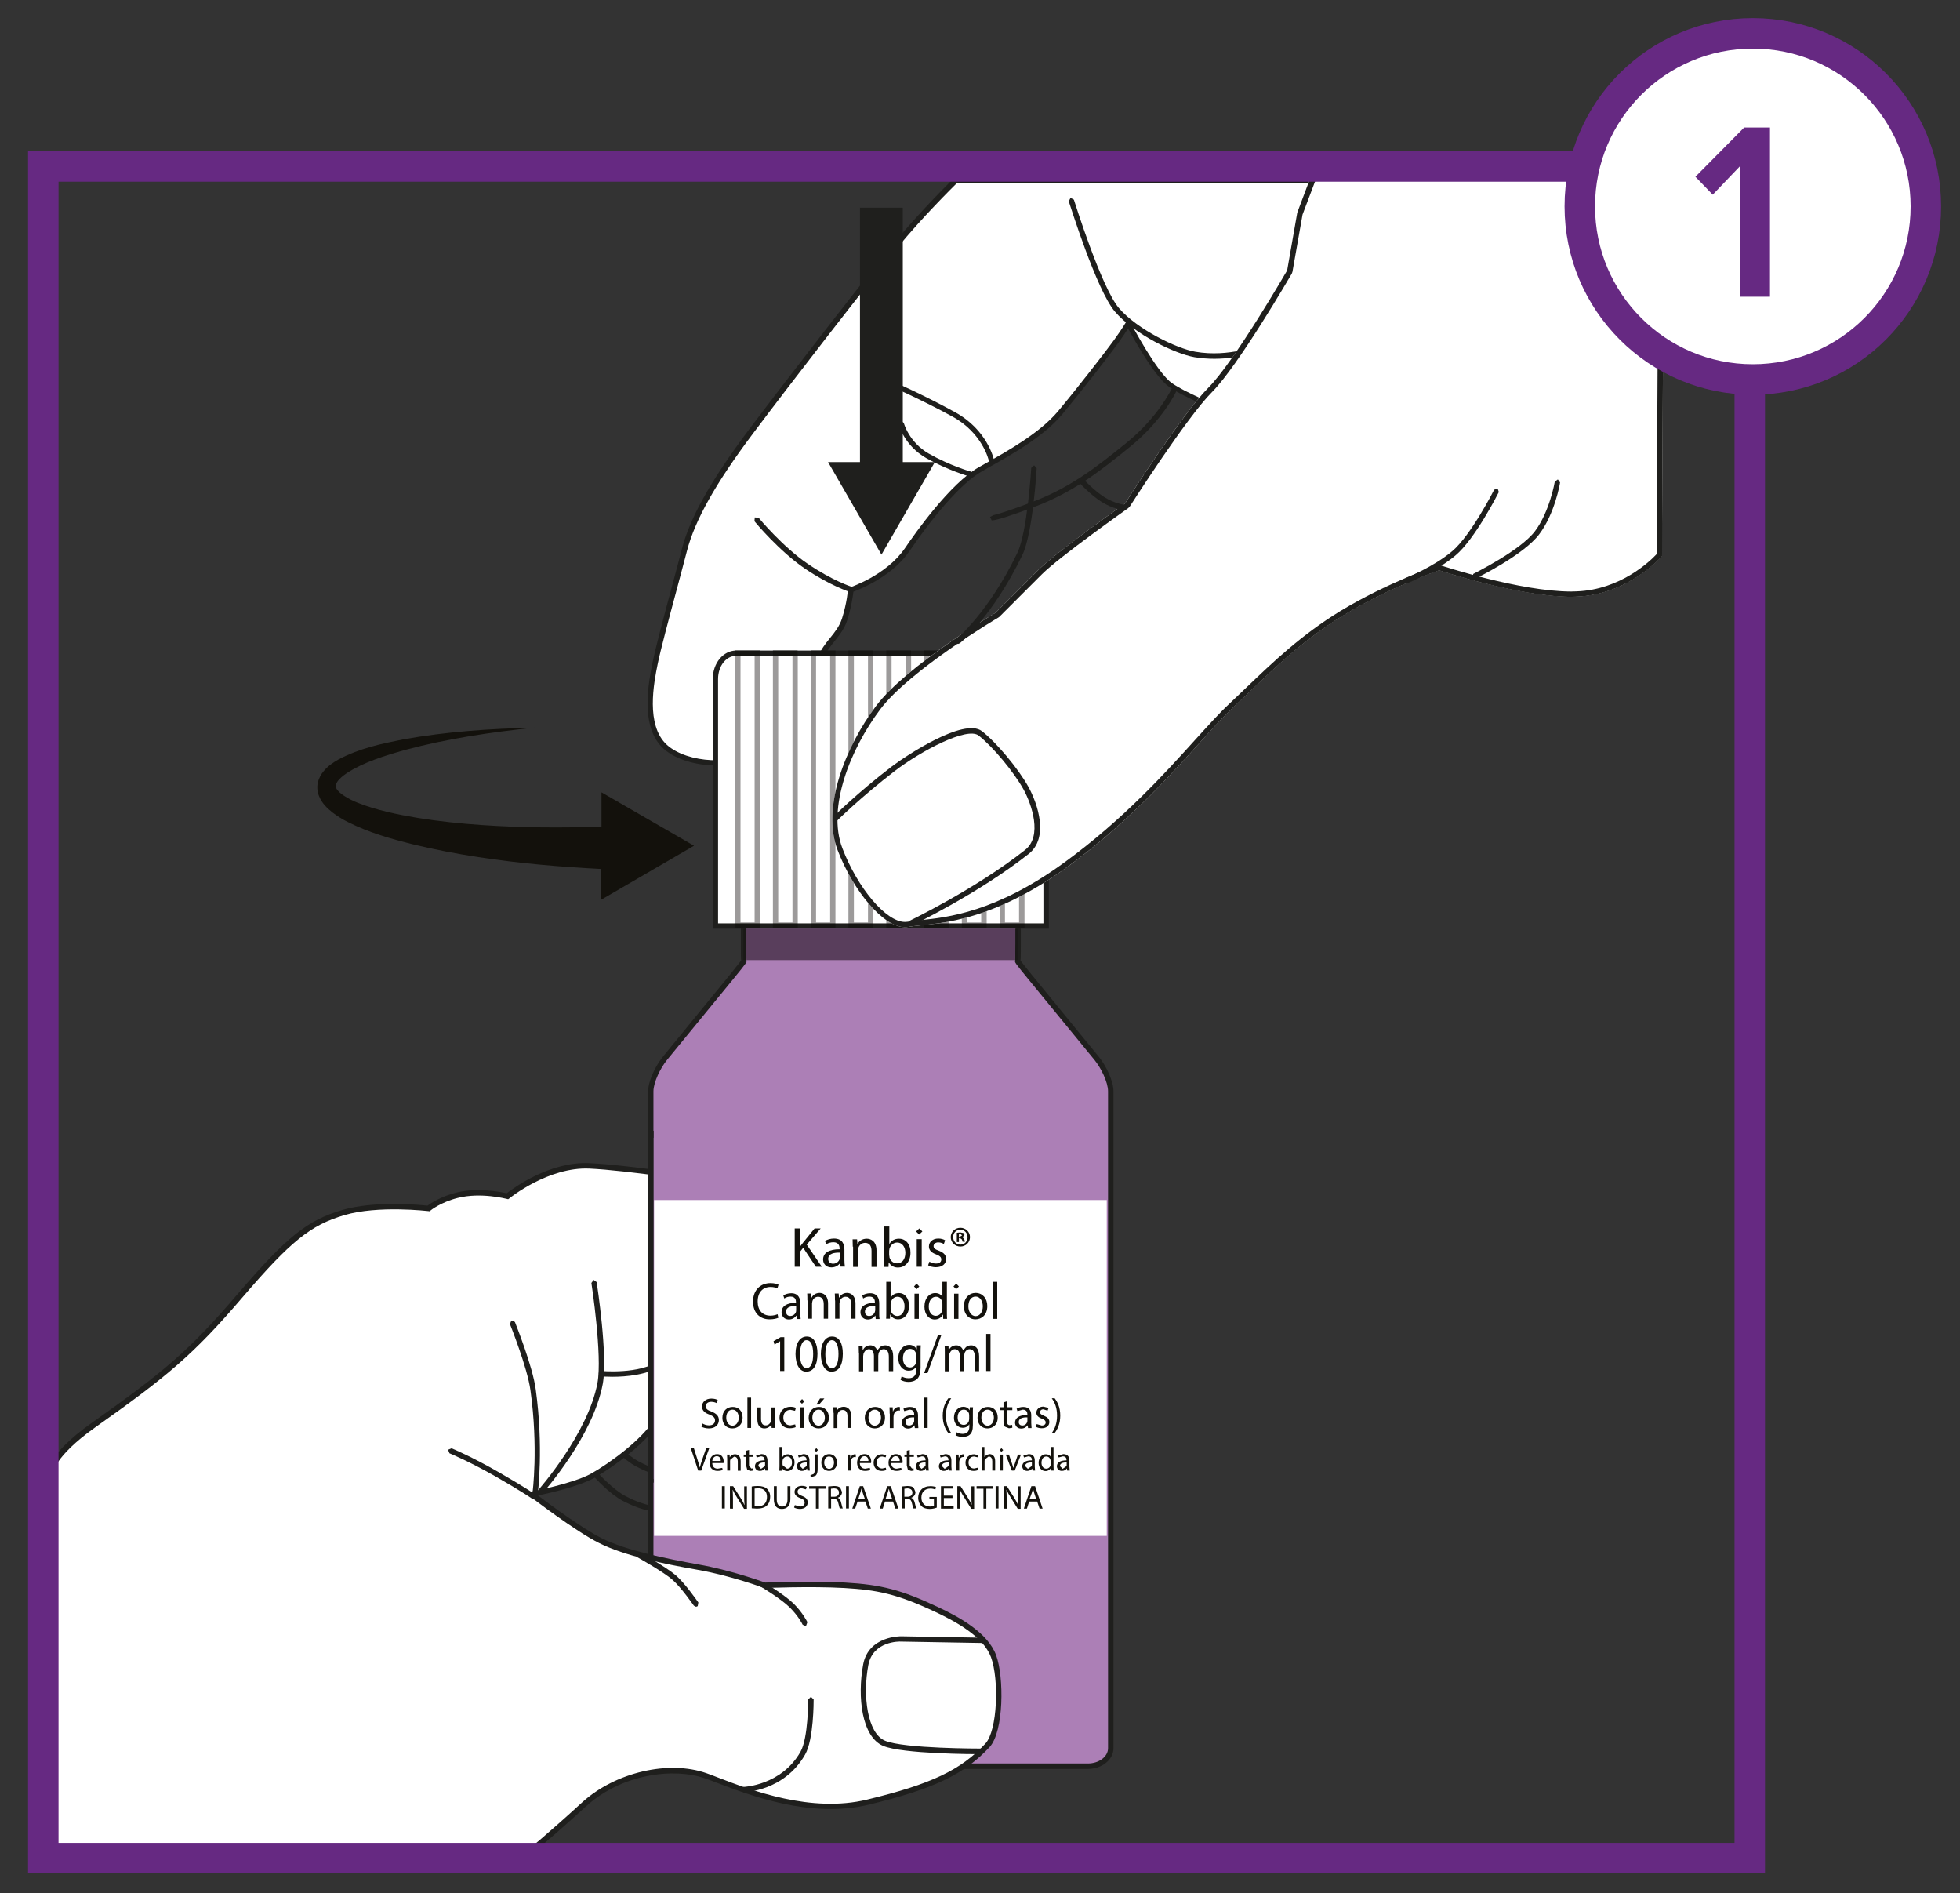 <?xml version="1.0" encoding="utf-8"?>
<!-- Generator: Adobe Illustrator 26.0.0, SVG Export Plug-In . SVG Version: 6.00 Build 0)  -->
<svg version="1.1" id="Capa_1" xmlns="http://www.w3.org/2000/svg" xmlns:xlink="http://www.w3.org/1999/xlink" x="0px" y="0px"
	 viewBox="0 0 122.23 118.03" style="enable-background:new 0 0 122.23 118.03;" xml:space="preserve">
<rect x="0" y="0" width="122.23" height="118.03" fill="#333333" stroke="none"/>
<style type="text/css">
	.st0{fill:#1F1F1D;}
	.st1{fill:#FFFFFF;}
	.st2{fill:#AC7FB6;}
	.st3{fill:#593E5C;}
	.st4{fill:#1A1917;}
	.st5{fill:#9C9A9A;}
	.st6{fill:#161613;}
	.st7{fill:#13110C;}
	.st8{fill:none;stroke:#662982;stroke-width:1.9;stroke-miterlimit:10;}
	.st9{fill:#FFFFFF;stroke:#662982;stroke-width:1.9;stroke-miterlimit:10;}
	.st10{fill:#662982;}
</style>
<g>
	<g>
		<path class="st0" d="M41.19,92.02l-0.04,0c-0.03-0.01-0.65-0.15-1.46-0.58c-0.82-0.43-1.71-1.41-1.75-1.46l0.01-0.24l0.24,0.01
			c0.01,0.01,0.89,0.98,1.66,1.38c0.77,0.41,1.37,0.55,1.38,0.55l0.13,0.2L41.19,92.02z"/>
		<g>
			<path class="st0" d="M40.33,94.15l-0.04,0c-0.03-0.01-0.65-0.15-1.46-0.58c-0.82-0.43-1.71-1.42-1.75-1.46l0.01-0.24l0.24,0.01
				c0.01,0.01,0.89,0.98,1.66,1.39c0.77,0.41,1.38,0.55,1.38,0.55l0.13,0.2L40.33,94.15z"/>
			<path class="st1" d="M87.03,11.24H59.61c0,0-2.02,1.96-3.79,4.11c-1.77,2.15-6.76,8.59-9.03,11.62c-2.27,3.03-3.6,5.37-4.11,7.32
				c-0.51,1.96-1.58,5.81-1.83,7.08c-0.25,1.26-0.76,3.92,0.63,5.18c1.39,1.26,4.48,1.33,5.68,0.25c1.2-1.07,3.6-4.74,3.98-5.75
				c0.38-1.01,1.2-1.45,1.52-2.46c0.32-1.01,0.38-1.83,0.38-1.83s2.34-0.76,3.54-2.53c1.2-1.77,3.1-4.17,4.55-4.99
				c1.45-0.82,3.73-2.02,4.99-3.54c1.26-1.52,2.97-3.73,3.47-4.42c0.51-0.7,0.76-1.14,0.76-1.14S71.99,23.3,73,24
				c1.01,0.7,3.16,1.52,3.16,1.52L87.03,11.24z"/>
			<path class="st0" d="M59.68,11.41c-0.31,0.31-2.14,2.11-3.73,4.05c-1.75,2.12-6.73,8.55-9.03,11.62
				c-2.29,3.05-3.59,5.37-4.08,7.27c-0.16,0.63-0.39,1.46-0.62,2.34c-0.49,1.82-1.04,3.88-1.21,4.73c-0.23,1.14-0.76,3.8,0.58,5.02
				c1.28,1.16,4.29,1.3,5.46,0.25c1.17-1.04,3.55-4.66,3.94-5.68c0.19-0.51,0.49-0.88,0.78-1.24c0.3-0.37,0.58-0.72,0.74-1.21
				c0.31-0.98,0.37-1.78,0.37-1.79l0.11-0.14c0.02-0.01,2.3-0.76,3.45-2.46c0.63-0.93,2.82-4.03,4.6-5.04l0.39-0.22
				c1.44-0.81,3.42-1.92,4.56-3.28c1.26-1.51,2.96-3.71,3.47-4.41c0.49-0.68,0.75-1.12,0.75-1.12l0.15-0.08l0.14,0.09
				c0.02,0.03,1.64,3.13,2.6,3.79c0.85,0.58,2.55,1.27,3.01,1.45l10.58-13.91H59.68z M44.64,47.72c-1.22,0-2.51-0.36-3.27-1.05
				c-1.48-1.35-0.92-4.14-0.68-5.34c0.17-0.86,0.72-2.93,1.21-4.75c0.23-0.87,0.46-1.7,0.62-2.34c0.5-1.95,1.82-4.29,4.13-7.38
				c2.31-3.07,7.29-9.5,9.04-11.63c1.75-2.13,3.78-4.1,3.8-4.12l0.12-0.05h27.41l0.15,0.09l-0.02,0.17L76.3,25.61l-0.19,0.05
				c-0.09-0.03-2.18-0.83-3.19-1.53c-0.87-0.6-2.15-2.87-2.57-3.65c-0.13,0.2-0.33,0.51-0.61,0.9c-0.51,0.7-2.22,2.92-3.48,4.43
				c-1.17,1.41-3.18,2.54-4.65,3.36l-0.38,0.22c-1.37,0.77-3.22,3.06-4.49,4.94c-1.09,1.6-3.04,2.38-3.52,2.56
				c-0.03,0.26-0.12,0.94-0.38,1.76c-0.17,0.55-0.49,0.94-0.79,1.32c-0.28,0.35-0.55,0.69-0.73,1.15c-0.39,1.05-2.83,4.75-4.02,5.81
				C46.68,47.46,45.68,47.72,44.64,47.72"/>
			<path class="st0" d="M75.73,22.37c-0.39,0-0.81-0.03-1.24-0.1c-1.21-0.21-3.74-1.42-4.96-2.84c-1.15-1.34-2.8-6.66-2.88-6.88
				l0.11-0.21l0.21,0.11c0.02,0.06,1.71,5.48,2.81,6.76c1.15,1.34,3.63,2.53,4.76,2.72c2.13,0.37,3.99-0.42,4.01-0.43l0.22,0.09
				l-0.09,0.22C78.63,21.84,77.38,22.37,75.73,22.37"/>
		</g>
		<path class="st0" d="M61.82,28.84l-0.16-0.13c0-0.02-0.39-1.71-2.25-2.73c-1.93-1.06-3.95-1.94-3.97-1.95l-0.09-0.22l0.22-0.08
			c0.02,0.01,2.05,0.9,3.99,1.97c2,1.1,2.4,2.88,2.42,2.95l-0.13,0.2L61.82,28.84z"/>
		<path class="st0" d="M60.5,29.72l-0.05-0.01c-0.05-0.02-1.36-0.4-2.69-1.15c-1.37-0.78-1.71-2.07-1.72-2.12l0.12-0.2l0.2,0.12
			c0,0.01,0.32,1.21,1.56,1.92c1.29,0.74,2.6,1.12,2.62,1.12l0.11,0.21L60.5,29.72z"/>
		<g>
			<path class="st0" d="M53.05,36.92l-0.05-0.01c-0.05-0.02-1.24-0.4-2.82-1.47c-1.58-1.08-3.07-2.86-3.13-2.94l0.02-0.24l0.24,0.02
				c0.01,0.02,1.52,1.83,3.06,2.87c1.54,1.05,2.72,1.43,2.73,1.43l0.11,0.21L53.05,36.92z"/>
		</g>
		<rect x="53.63" y="12.95" class="st0" width="2.67" height="16.83"/>
		<polygon class="st0" points="51.64,28.81 54.97,34.58 58.3,28.81 		"/>
		<path class="st2" d="M68.38,65.97l-4.17-5.1c-0.43-0.52-0.76-0.94-0.75-0.94c0.01,0,0.02-0.5,0.02-1.12v-1.14H46.36v1.14
			c0,0.62,0.01,1.12,0.03,1.12c0.01,0-0.32,0.43-0.75,0.94l-4.17,5.1c-0.43,0.52-0.89,1.45-0.89,2.07V109
			c0,0.62,0.64,1.12,1.43,1.12h25.83c0.79,0,1.43-0.5,1.43-1.12V68.04C69.27,67.42,68.8,66.49,68.38,65.97"/>
		<path class="st0" d="M46.55,59.88c0.04,0.1,0,0.15-0.78,1.11l-4.17,5.09c-0.41,0.5-0.85,1.4-0.85,1.96V109
			c0,0.53,0.57,0.95,1.26,0.95h25.83c0.7,0,1.26-0.43,1.26-0.95V68.04c0-0.57-0.44-1.46-0.85-1.96l-4.17-5.09
			c-0.78-0.96-0.82-1-0.77-1.11c0.01-0.09,0.02-0.46,0.02-1.07v-0.97H46.53v0.97C46.53,59.39,46.54,59.78,46.55,59.88 M67.84,110.29
			H42.01c-0.88,0-1.59-0.58-1.59-1.29V68.04c0-0.65,0.47-1.61,0.93-2.17l4.17-5.1c0.36-0.45,0.61-0.77,0.7-0.88
			c-0.02-0.17-0.02-0.5-0.02-1.08V57.5h17.46v1.31c0,0.59,0,0.91-0.02,1.08c0.09,0.12,0.35,0.45,0.7,0.88l4.17,5.1
			c0.46,0.56,0.93,1.52,0.93,2.17V109C69.44,109.71,68.72,110.29,67.84,110.29"/>
		<path class="st3" d="M63.32,57.9H46.53v0.91c0,0.55,0.01,0.93,0.02,1.05H63.3c0.01-0.12,0.02-0.48,0.02-1.05V57.9z"/>
		<path class="st4" d="M63.49,57.9h-0.17v0.91c0,0.57-0.01,0.93-0.02,1.05h0.18v-0.26V57.9z M46.53,57.9h-0.17v1.69l0,0.26h0.18
			c-0.01-0.12-0.02-0.5-0.02-1.05V57.9z"/>
		<path class="st1" d="M65.23,57.74V42.33c0-0.88-0.58-1.6-1.29-1.6H45.9c-0.71,0-1.29,0.72-1.29,1.6v15.41H65.23z"/>
		<path class="st0" d="M44.78,57.57h20.29V42.33c0-0.79-0.5-1.44-1.12-1.44H45.9c-0.62,0-1.12,0.64-1.12,1.44V57.57z M65.4,57.9
			H44.45V42.33c0-0.98,0.65-1.77,1.46-1.77h18.04c0.8,0,1.46,0.79,1.46,1.77V57.9z"/>
		<polygon class="st5" points="54.46,40.9 54.13,40.9 54.13,57.51 53.25,57.51 53.25,40.9 52.91,40.9 52.91,57.57 54.46,57.57 		"/>
		<path class="st6" d="M54.46,40.56h-1.55v0.33h0.34h0.88h0.33V40.56z M54.46,57.57h-1.55v0.27h1.55V57.57z"/>
		<polygon class="st5" points="52.1,40.9 51.77,40.9 51.77,57.51 50.89,57.51 50.89,40.9 50.56,40.9 50.56,57.57 52.1,57.57 		"/>
		<path class="st6" d="M52.1,40.56h-0.52H51.2h-0.64v0.33h0.33h0.88h0.33V40.56z M52.1,57.57h-1.55v0.27h1.55V57.57z"/>
		<path class="st5" d="M47.39,40.56h-1.55v0c0.02,0,0.04,0,0.06,0H47.39z"/>
		<path class="st5" d="M47.39,40.9h-0.33v16.61h-0.88V40.9H45.9c-0.02,0-0.04,0-0.06,0v16.67h1.55V40.9z"/>
		<path class="st6" d="M47.39,40.56H45.9c-0.02,0-0.04,0-0.06,0v0.33c0.02,0,0.04,0,0.06,0h0.27h0.88h0.33V40.56z M47.39,57.57
			h-1.55v0.27h1.55V57.57z"/>
		<polygon class="st5" points="49.75,40.9 49.42,40.9 49.42,57.51 48.53,57.51 48.53,40.9 48.2,40.9 48.2,57.57 49.75,57.57 		"/>
		<path class="st6" d="M49.75,40.56H48.2v0.33h0.33h0.88h0.33V40.56z M49.75,57.57H48.2v0.27h1.55V57.57z"/>
		<polygon class="st5" points="56.82,40.9 56.48,40.9 56.48,57.51 55.6,57.51 55.6,40.9 55.27,40.9 55.27,57.57 56.82,57.57 		"/>
		<path class="st6" d="M56.82,40.56h-1.55v0.33h0.33h0.88h0.33V40.56z M56.82,57.57h-1.55v0.27h1.55V57.57z"/>
		<polygon class="st5" points="59.17,40.9 58.84,40.9 58.84,57.51 57.96,57.51 57.96,40.9 57.62,40.9 57.62,57.57 59.17,57.57 		"/>
		<path class="st6" d="M59.17,40.56h-1.55v0.33h0.33h0.88h0.34V40.56z M59.17,57.57h-1.55v0.27h1.55V57.57z"/>
		<polygon class="st5" points="63.89,40.9 63.55,40.9 63.55,57.51 62.67,57.51 62.67,40.9 62.34,40.9 62.34,57.57 63.89,57.57 		"/>
		<path class="st6" d="M63.89,40.56h-1.55v0.33h0.33h0.88h0.33V40.56z M63.89,57.57h-1.55v0.27h1.55V57.57z"/>
		<polygon class="st5" points="61.53,40.9 61.19,40.9 61.19,57.51 60.31,57.51 60.31,40.9 59.98,40.9 59.98,57.57 61.53,57.57 		"/>
		<path class="st6" d="M61.53,40.56h-1.55v0.33h0.33h0.88h0.33V40.56z M61.53,57.57h-1.55v0.27h1.55V57.57z"/>
		<g>
			<path class="st1" d="M80.9,13.26l-0.63,3.6c0,0-3.28,5.69-4.93,7.33c-1.64,1.64-5.18,7.2-5.18,7.2s-4.29,3.03-5.43,4.17
				c-1.14,1.14-2.65,2.65-2.65,2.65s-5.56,3.28-7.45,5.81c-1.89,2.53-3.41,6.32-2.4,8.97c1.01,2.65,3.03,5.05,4.42,4.8
				c1.39-0.25,4.8,0,9.98-3.79c5.18-3.79,8.21-7.96,10.23-9.86c2.02-1.89,4.01-4.01,6.92-5.78c2.9-1.77,5.97-2.81,5.97-2.81
				s5.31,1.77,8.59,1.64c3.28-0.13,5.3-2.53,5.3-2.53l0.13-23.75H81.78L80.9,13.26z"/>
			<path class="st0" d="M103.76,10.92H81.78l-0.88,2.34l-0.63,3.6c0,0-3.28,5.68-4.93,7.33c-1.64,1.64-5.18,7.2-5.18,7.2
				s-4.3,3.03-5.43,4.17l-2.65,2.65c0,0-5.56,3.29-7.45,5.81c-1.9,2.53-3.41,6.32-2.4,8.97c0.96,2.52,2.84,4.82,4.21,4.82l0.21-0.02
				c1.39-0.25,4.8,0,9.98-3.79c5.18-3.79,8.21-7.96,10.23-9.85c2.02-1.89,4.01-4.01,6.92-5.78c2.9-1.77,5.97-2.81,5.97-2.81
				s4.95,1.65,8.24,1.65l0.35-0.01c3.28-0.13,5.31-2.53,5.31-2.53L103.76,10.92z M103.76,10.92L103.76,10.92L103.76,10.92z
				 M103.43,11.26l-0.12,23.29c-0.39,0.42-2.24,2.22-4.99,2.32l-0.33,0.01c-3.2,0-8.09-1.61-8.14-1.63l-0.1-0.02l-0.11,0.02
				c-0.03,0.01-3.13,1.08-6.04,2.84c-2.44,1.49-4.22,3.19-5.94,4.84c-0.34,0.33-0.69,0.66-1.03,0.98c-0.61,0.57-1.3,1.34-2.11,2.23
				c-1.89,2.09-4.47,4.95-8.1,7.6c-4.3,3.15-7.37,3.46-9.02,3.63c-0.32,0.03-0.59,0.06-0.82,0.1l-0.15,0.01
				c-1.17,0-2.95-2.11-3.9-4.6c-0.96-2.52,0.49-6.16,2.36-8.65c1.83-2.44,7.3-5.69,7.36-5.72l0.07-0.05l2.65-2.65
				c1.1-1.1,5.35-4.1,5.39-4.13l0.09-0.09c0.04-0.06,3.54-5.55,5.13-7.14c1.65-1.66,4.84-7.16,4.98-7.39l0.04-0.11l0.63-3.57
				l0.79-2.09H103.43z"/>
		</g>
		<path class="st0" d="M56.77,57.74l-0.15-0.1l0.08-0.22c0.04-0.02,4.12-1.98,7.23-4.43c1.09-0.86,0.41-2.84-0.1-3.77
			c-0.61-1.1-1.92-2.67-2.8-3.36c-0.71-0.56-3.57,0.94-5.23,2.21c-2.14,1.65-3.57,3.07-3.58,3.08h-0.24v-0.24
			c0.02-0.01,1.45-1.45,3.62-3.11c0.85-0.65,4.51-3.09,5.64-2.21c0.91,0.71,2.26,2.33,2.89,3.46c0.6,1.09,1.29,3.19,0.02,4.19
			c-3.14,2.48-7.25,4.45-7.3,4.47L56.77,57.74z"/>
		<path class="st0" d="M87.75,36.36l-0.16-0.1l0.09-0.22c0.02-0.01,1.73-0.7,2.89-1.68c1.16-0.98,2.6-3.8,2.61-3.83l0.22-0.07
			l0.07,0.22c-0.06,0.12-1.48,2.92-2.69,3.94c-1.21,1.02-2.91,1.7-2.98,1.73L87.75,36.36z"/>
		<g>
			<path class="st0" d="M91.95,36.1l-0.15-0.1l0.08-0.22c0.03-0.02,2.94-1.45,3.85-2.67c0.91-1.21,1.23-3.07,1.23-3.08l0.19-0.14
				l0.14,0.19c-0.01,0.08-0.33,1.95-1.3,3.23c-0.96,1.28-3.85,2.71-3.98,2.76L91.95,36.1z"/>
			<path class="st1" d="M44.9,73.71c0,0-5.49-0.88-8.15-1.01c-2.65-0.12-5.12,1.9-5.12,1.9s-1.64-0.44-3.16-0.06
				c-1.1,0.27-1.77,0.82-1.77,0.82s-3.16-0.38-5.3,0.25c-2.15,0.63-3.41,1.64-6.44,5.18c-3.03,3.54-4.61,4.87-9.16,8.09
				c-2.72,1.93-2.73,3.03-2.73,3.03v23.78h29.7c0,0,1.15-0.9,3.66-3.19c2.15-1.96,5.43-2.53,7.58-1.77
				c1.73,0.61,6.04,2.62,10.11,1.64c4.05-0.98,5.92-1.89,7.45-3.54c0.82-0.88,0.89-4.17,0.38-5.56c-0.52-1.42-2.46-2.4-3.54-2.9
				c-2.36-1.11-3.6-1.39-5.75-1.51c-2.15-0.13-4.99,0-4.99,0s-2.02-0.76-4.17-1.14c-2.15-0.38-4.55-0.88-6.06-1.64
				c-1.52-0.76-4.29-2.91-4.29-2.91s2.65-0.51,3.79-1.14c1.14-0.63,3.22-2.15,3.98-3.41c0.76-1.26,1.58-2.53,1.96-4.3
				c0.38-1.77,1.77-3.41,1.77-3.41L44.9,73.71z"/>
			<path class="st0" d="M3.23,115.51h29.48c0.24-0.19,1.4-1.13,3.61-3.15c2.05-1.86,5.38-2.64,7.75-1.8
				c0.22,0.08,0.47,0.17,0.77,0.29c2.01,0.77,5.74,2.2,9.24,1.35c3.98-0.96,5.84-1.84,7.37-3.49c0.76-0.82,0.86-4,0.35-5.39
				c-0.48-1.29-2.2-2.22-3.45-2.81c-2.44-1.15-3.67-1.38-5.69-1.5c-2.11-0.12-4.94,0-4.97,0l-0.03,0L47.62,99
				c-0.02-0.01-2.03-0.76-4.14-1.13c-2.01-0.35-4.52-0.86-6.11-1.66c-1.51-0.75-4.21-2.83-4.32-2.92l-0.29-0.23L33.12,93
				c0.03,0,2.64-0.51,3.74-1.12c1.15-0.64,3.2-2.15,3.92-3.35l0.18-0.3c0.7-1.15,1.42-2.34,1.76-3.95c0.35-1.64,1.54-3.15,1.77-3.44
				l0.25-7c-0.89-0.14-5.61-0.87-7.98-0.98c-2.56-0.12-4.98,1.84-5,1.86l-0.07,0.05l-0.08-0.02c-0.02,0-1.62-0.43-3.07-0.06
				c-1.04,0.26-1.7,0.78-1.7,0.79l-0.05,0.04l-0.07-0.01c-0.03,0-3.15-0.37-5.24,0.25c-2.11,0.62-3.36,1.63-6.36,5.13
				c-3.06,3.58-4.71,4.94-9.19,8.11c-2.58,1.83-2.66,2.89-2.66,2.9V115.51z M32.83,115.85H2.9V91.9c0-0.05,0.04-1.21,2.8-3.17
				c4.52-3.2,6.07-4.48,9.13-8.06c3.05-3.56,4.33-4.59,6.52-5.23c2.01-0.59,4.82-0.32,5.31-0.27c0.19-0.14,0.83-0.57,1.78-0.81
				c1.36-0.34,2.8-0.04,3.16,0.04c0.42-0.33,2.7-2,5.16-1.88c2.63,0.12,8.11,1,8.17,1.01l0.15,0.02l-0.26,7.41l-0.04,0.04
				c-0.01,0.02-1.37,1.63-1.73,3.34c-0.36,1.66-1.09,2.88-1.8,4.05l-0.18,0.3c-0.76,1.27-2.82,2.79-4.04,3.47
				c-0.91,0.5-2.7,0.92-3.48,1.08c0.75,0.57,2.78,2.07,3.98,2.67c1.55,0.77,4.03,1.27,6.02,1.63c1.99,0.35,3.9,1.04,4.17,1.13
				c0.33-0.01,2.97-0.12,4.97,0c2.29,0.13,3.54,0.46,5.81,1.53c1.31,0.61,3.1,1.59,3.62,3c0.5,1.35,0.49,4.76-0.41,5.73
				c-1.58,1.7-3.48,2.61-7.54,3.59c-3.61,0.87-7.4-0.58-9.44-1.36c-0.29-0.11-0.54-0.21-0.76-0.28c-1.92-0.68-5.18-0.3-7.41,1.73
				c-2.49,2.27-3.66,3.19-3.67,3.2L32.83,115.85z"/>
		</g>
		<path class="st0" d="M61.2,109.37c-0.43,0-4.93-0.01-6.13-0.52c-1.32-0.56-1.62-3.03-1.24-5.08c0.34-1.79,2.36-1.75,2.38-1.75
			l5.14,0.09l-0.01,0.33l-5.15-0.09c-0.08-0.01-1.76-0.04-2.04,1.47c-0.36,1.9-0.06,4.25,1.04,4.71c1.17,0.5,6,0.49,6.03,0.49v0.33
			H61.2z"/>
		<path class="st0" d="M50.2,101.38l-0.15-0.09c0-0.01-0.25-0.52-0.79-1.06c-0.55-0.55-1.85-1.33-1.86-1.33l-0.06-0.23l0.23-0.06
			c0.05,0.03,1.35,0.81,1.93,1.38c0.58,0.58,0.84,1.13,0.85,1.15l-0.08,0.22L50.2,101.38z"/>
		<path class="st0" d="M46.38,111.74l-0.17-0.16l0.16-0.17c0.02,0,2.36-0.09,3.55-2.19c0.49-0.86,0.48-3.24,0.48-3.26l0.17-0.17h0
			l0.17,0.17c0,0.1,0.01,2.49-0.53,3.43C48.93,111.65,46.49,111.74,46.38,111.74L46.38,111.74z"/>
		<path class="st0" d="M43.41,100.18l-0.14-0.07c-0.01-0.01-0.78-1.13-1.33-1.61c-0.55-0.49-2.16-1.39-2.18-1.4l-0.06-0.23
			l0.23-0.07c0.07,0.04,1.66,0.93,2.24,1.44c0.58,0.51,1.35,1.63,1.38,1.67l-0.04,0.23L43.41,100.18z"/>
		<path class="st0" d="M33.31,93.49l-0.1-0.03c-0.01-0.01-0.59-0.42-2.26-1.38c-1.68-0.96-2.91-1.47-2.92-1.47l-0.09-0.22l0.22-0.09
			c0.01,0,1.26,0.52,2.96,1.5c1.69,0.97,2.26,1.38,2.29,1.4l0.04,0.23L33.31,93.49z"/>
		<path class="st0" d="M33.37,93.27l-0.02,0l-0.14-0.19c0-0.03,0.37-2.8-0.13-6.4c-0.19-1.41-1.27-4.1-1.28-4.13l0.09-0.22
			l0.22,0.09c0.04,0.11,1.11,2.76,1.3,4.21c0.5,3.64,0.13,6.46,0.13,6.49L33.37,93.27z"/>
		<path class="st0" d="M33.69,93.17l-0.11-0.04l-0.01-0.23c0.03-0.04,3.1-3.51,3.69-6.68c0.31-1.7-0.37-6.19-0.38-6.23l0.14-0.19
			l0.19,0.14c0.03,0.19,0.7,4.59,0.38,6.34c-0.6,3.26-3.64,6.69-3.77,6.84L33.69,93.17z"/>
		<path class="st0" d="M38.19,85.84c-0.4,0-0.67-0.02-0.7-0.03l-0.15-0.18l0.18-0.15c0.02,0,2.39,0.21,3.55-0.63
			c0.92-0.66,2.09-2.61,2.1-2.63l0.23-0.06l0.06,0.23c-0.05,0.09-1.22,2.04-2.19,2.73C40.41,85.73,39.03,85.84,38.19,85.84"/>
		<polygon class="st2" points="40.71,92.21 48.12,92.11 48.12,70.84 40.71,70.94 		"/>
		<path class="st0" d="M61.89,32.44l-0.05,0l-0.1-0.21l0.21-0.11c-0.01-0.01,0.34-0.03,2.42-0.82c2.32-0.88,3.91-2.09,5.89-3.7
			c1.97-1.6,2.79-3.33,2.8-3.35l0.22-0.08l0.08,0.22c-0.03,0.07-0.86,1.82-2.89,3.47c-2.01,1.63-3.61,2.86-5.98,3.75
			C63.02,32.16,62.15,32.44,61.89,32.44"/>
		<path class="st0" d="M59.74,40.15l-0.13-0.06l0.02-0.23c0.02-0.02,2.02-1.67,3.81-5.38c0.63-1.3,0.87-5.27,0.87-5.31l0.18-0.16
			l0.16,0.18c-0.01,0.17-0.24,4.07-0.9,5.43c-1.83,3.78-3.81,5.42-3.9,5.49L59.74,40.15z"/>
		<path class="st0" d="M70.1,31.81l-0.02,0c-0.03,0-0.68-0.07-1.4-0.53c-0.7-0.45-1.33-1.14-1.36-1.17l0.01-0.24l0.24,0.01
			c0.01,0.01,0.63,0.68,1.29,1.11c0.65,0.41,1.25,0.48,1.25,0.48l0.15,0.18L70.1,31.81z"/>
		<rect x="40.41" y="70.5" class="st0" width="0.35" height="21.94"/>
		<path class="st7" d="M43.28,52.73l-5.77-3.33v1.98v0.16c-2.48,0.08-4.97,0.07-7.44-0.1c-1.34-0.09-2.67-0.23-3.99-0.44
			c-1.31-0.22-2.63-0.49-3.8-0.96c-0.29-0.11-0.56-0.26-0.8-0.41c-0.24-0.15-0.44-0.33-0.5-0.47c-0.06-0.12-0.07-0.21,0.05-0.41
			c0.12-0.19,0.35-0.38,0.6-0.55c1.05-0.68,2.37-1.09,3.66-1.45c2.61-0.7,5.32-1.1,8.03-1.38c-2.73,0.06-5.46,0.24-8.18,0.73
			c-1.35,0.27-2.71,0.55-4.03,1.25c-0.33,0.19-0.66,0.4-0.95,0.76c-0.15,0.18-0.27,0.41-0.34,0.68c-0.06,0.28-0.03,0.58,0.07,0.83
			c0.2,0.5,0.54,0.79,0.85,1.04c0.32,0.24,0.64,0.44,0.97,0.6c1.32,0.66,2.67,1.04,4.03,1.38c1.36,0.33,2.73,0.59,4.1,0.8
			c2.54,0.39,5.1,0.61,7.66,0.74v1.91L43.28,52.73z"/>
		<rect x="40.79" y="74.82" class="st1" width="28.23" height="20.94"/>
		<polygon class="st7" points="49.56,76.59 49.87,76.59 49.87,77.74 49.88,77.74 50.07,77.49 50.8,76.59 51.18,76.59 50.31,77.6 
			51.25,78.98 50.88,78.98 50.09,77.8 49.87,78.07 49.87,78.98 49.56,78.98 		"/>
		<path class="st7" d="M52.38,78.1c-0.34-0.01-0.73,0.05-0.73,0.39c0,0.2,0.14,0.3,0.3,0.3c0.22,0,0.36-0.14,0.41-0.29l0.02-0.1
			V78.1z M52.42,78.98l-0.03-0.22h-0.01c-0.1,0.14-0.28,0.26-0.53,0.26c-0.35,0-0.52-0.24-0.52-0.49c0-0.42,0.37-0.64,1.03-0.64
			v-0.04c0-0.14-0.04-0.4-0.39-0.4c-0.16,0-0.33,0.05-0.45,0.13l-0.07-0.21c0.14-0.09,0.35-0.15,0.56-0.15
			c0.53,0,0.65,0.36,0.65,0.7v0.64c0,0.15,0.01,0.29,0.03,0.41H52.42z"/>
		<path class="st7" d="M53.18,77.73c0-0.18-0.01-0.32-0.01-0.46h0.28l0.02,0.28h0.01c0.09-0.16,0.28-0.32,0.57-0.32
			c0.24,0,0.61,0.14,0.61,0.73v1.03h-0.31v-0.99c0-0.28-0.1-0.51-0.4-0.51c-0.21,0-0.37,0.14-0.42,0.32l-0.02,0.15v1.03h-0.31V77.73
			z"/>
		<path class="st7" d="M55.46,78.29l0.01,0.11c0.06,0.21,0.24,0.37,0.47,0.37c0.33,0,0.52-0.27,0.52-0.66
			c0-0.34-0.18-0.64-0.51-0.64c-0.21,0-0.41,0.14-0.48,0.38l-0.02,0.13V78.29z M55.14,78.98c0.01-0.12,0.01-0.29,0.01-0.44v-2.07
			h0.31v1.08h0.01c0.11-0.19,0.31-0.32,0.59-0.32c0.43,0,0.73,0.35,0.72,0.88c0,0.61-0.39,0.92-0.77,0.92
			c-0.25,0-0.45-0.1-0.58-0.32h-0.01l-0.01,0.28H55.14z"/>
		<path class="st7" d="M57.17,78.98h0.31v-1.72h-0.31V78.98z M57.13,76.78l0.19,0.19l0.2-0.19l-0.19-0.19L57.13,76.78z"/>
		<path class="st7" d="M57.96,78.66c0.09,0.06,0.25,0.12,0.41,0.12c0.23,0,0.33-0.11,0.33-0.25c0-0.15-0.09-0.23-0.32-0.32
			c-0.31-0.11-0.45-0.28-0.45-0.49c0-0.28,0.22-0.5,0.59-0.5c0.17,0,0.33,0.05,0.42,0.11l-0.08,0.23c-0.07-0.04-0.19-0.1-0.35-0.1
			c-0.18,0-0.29,0.11-0.29,0.23c0,0.14,0.1,0.21,0.33,0.29C58.85,78.1,59,78.24,59,78.5c0,0.3-0.24,0.51-0.64,0.51
			c-0.19,0-0.36-0.05-0.48-0.12L57.96,78.66z"/>
		<path class="st7" d="M59.8,77.11h0.06L60,77.02l-0.12-0.09l-0.08,0.01V77.11z M59.8,77.44h-0.13v-0.58l0.22-0.02l0.2,0.04
			l0.06,0.12l-0.12,0.13v0.01l0.11,0.14l0.04,0.14h-0.15l-0.04-0.14l-0.12-0.09H59.8V77.44z M59.44,77.13
			c0,0.26,0.19,0.47,0.46,0.47c0.26,0,0.44-0.21,0.44-0.46c0-0.26-0.19-0.47-0.45-0.47C59.63,76.67,59.44,76.87,59.44,77.13
			 M60.49,77.13c0,0.33-0.26,0.59-0.6,0.59c-0.33,0-0.6-0.26-0.6-0.59c0-0.32,0.27-0.58,0.6-0.58
			C60.23,76.55,60.49,76.81,60.49,77.13"/>
		<path class="st7" d="M48.54,82.16c-0.1,0.05-0.3,0.1-0.55,0.1c-0.59,0-1.03-0.39-1.03-1.11c0-0.69,0.44-1.15,1.09-1.15
			c0.26,0,0.42,0.06,0.5,0.1l-0.07,0.23c-0.1-0.05-0.25-0.09-0.42-0.09c-0.49,0-0.81,0.33-0.81,0.91c0,0.53,0.29,0.88,0.8,0.88
			c0.16,0,0.33-0.04,0.44-0.09L48.54,82.16z"/>
		<path class="st7" d="M49.65,81.43c-0.3-0.01-0.63,0.05-0.63,0.35c0,0.19,0.12,0.27,0.26,0.27c0.19,0,0.32-0.13,0.36-0.26
			l0.01-0.09V81.43z M49.69,82.23l-0.02-0.2h-0.01c-0.08,0.12-0.25,0.24-0.46,0.24c-0.3,0-0.46-0.22-0.46-0.45
			c0-0.38,0.32-0.59,0.9-0.59V81.2c0-0.13-0.03-0.36-0.34-0.36c-0.14,0-0.28,0.04-0.39,0.12l-0.06-0.19
			c0.12-0.08,0.3-0.14,0.49-0.14c0.46,0,0.57,0.33,0.57,0.64v0.59c0,0.14,0.01,0.27,0.02,0.38H49.69z"/>
		<path class="st7" d="M50.35,81.08c0-0.16,0-0.29-0.01-0.43h0.24l0.02,0.26h0.01c0.07-0.15,0.25-0.3,0.5-0.3
			c0.21,0,0.53,0.13,0.53,0.67v0.94h-0.27v-0.91c0-0.25-0.09-0.46-0.35-0.46c-0.18,0-0.32,0.13-0.36,0.29l-0.02,0.13v0.95h-0.27
			V81.08z"/>
		<path class="st7" d="M52.07,81.08c0-0.16,0-0.29-0.01-0.43h0.24l0.02,0.26h0.01c0.07-0.15,0.25-0.3,0.49-0.3
			c0.21,0,0.53,0.13,0.53,0.67v0.94h-0.27v-0.91c0-0.25-0.09-0.46-0.35-0.46c-0.18,0-0.32,0.13-0.36,0.29l-0.02,0.13v0.95h-0.27
			V81.08z"/>
		<path class="st7" d="M54.57,81.43c-0.3-0.01-0.63,0.05-0.63,0.35c0,0.19,0.12,0.27,0.26,0.27c0.2,0,0.32-0.13,0.36-0.26l0.02-0.09
			V81.43z M54.61,82.23l-0.02-0.2h-0.01c-0.08,0.12-0.24,0.24-0.46,0.24c-0.3,0-0.46-0.22-0.46-0.45c0-0.38,0.32-0.59,0.9-0.59V81.2
			c0-0.13-0.03-0.36-0.34-0.36c-0.14,0-0.28,0.04-0.39,0.12l-0.06-0.19c0.12-0.08,0.3-0.14,0.49-0.14c0.46,0,0.57,0.33,0.57,0.64
			v0.59c0,0.14,0,0.27,0.02,0.38H54.61z"/>
		<path class="st7" d="M55.54,81.6l0.01,0.11c0.05,0.2,0.21,0.34,0.41,0.34c0.28,0,0.45-0.25,0.45-0.61c0-0.31-0.15-0.59-0.44-0.59
			c-0.19,0-0.36,0.13-0.41,0.35l-0.02,0.12V81.6z M55.26,82.23c0.01-0.11,0.01-0.27,0.01-0.41v-1.9h0.27v0.99h0.01
			c0.09-0.18,0.27-0.29,0.51-0.29c0.37,0,0.63,0.32,0.63,0.8c0,0.56-0.34,0.84-0.67,0.84c-0.22,0-0.39-0.09-0.5-0.3h-0.01
			l-0.01,0.26H55.26z"/>
		<path class="st7" d="M57.03,82.23h0.27v-1.57h-0.27V82.23z M57,80.21l0.16,0.17l0.17-0.17l-0.17-0.18L57,80.21z"/>
		<path class="st7" d="M58.77,81.3l-0.01-0.12c-0.04-0.18-0.19-0.33-0.39-0.33c-0.28,0-0.45,0.26-0.45,0.61
			c0,0.32,0.15,0.58,0.44,0.58c0.18,0,0.35-0.13,0.4-0.34l0.01-0.12V81.3z M59.05,79.92v1.9c0,0.14,0,0.3,0.01,0.41h-0.24
			l-0.01-0.27H58.8c-0.08,0.17-0.26,0.31-0.51,0.31c-0.36,0-0.64-0.32-0.64-0.8c0-0.53,0.31-0.85,0.67-0.85
			c0.23,0,0.38,0.11,0.45,0.24h0v-0.94H59.05z"/>
		<path class="st7" d="M59.5,82.23h0.27v-1.57H59.5V82.23z M59.46,80.21l0.17,0.17l0.17-0.17l-0.17-0.18L59.46,80.21z"/>
		<path class="st7" d="M60.39,81.45c0,0.34,0.19,0.61,0.45,0.61c0.26,0,0.45-0.26,0.45-0.61c0-0.27-0.13-0.61-0.45-0.61
			C60.52,80.84,60.39,81.15,60.39,81.45 M61.57,81.43c0,0.58-0.38,0.83-0.74,0.83c-0.4,0-0.72-0.31-0.72-0.81
			c0-0.53,0.33-0.84,0.74-0.84C61.28,80.62,61.57,80.95,61.57,81.43"/>
		<rect x="61.92" y="79.92" class="st7" width="0.27" height="2.31"/>
		<polygon class="st7" points="48.68,83.37 48.24,83.62 48.3,83.83 48.64,83.63 48.65,83.63 48.65,85.48 48.91,85.48 48.91,83.37 		
			"/>
		<path class="st7" d="M49.89,84.44c0,0.55,0.16,0.86,0.41,0.86c0.28,0,0.41-0.34,0.41-0.88c0-0.52-0.13-0.86-0.41-0.86
			C50.06,83.55,49.89,83.86,49.89,84.44 M50.98,84.4c0,0.72-0.25,1.12-0.7,1.12c-0.39,0-0.66-0.39-0.67-1.09
			c0-0.71,0.29-1.1,0.7-1.1C50.74,83.33,50.98,83.73,50.98,84.4"/>
		<path class="st7" d="M51.47,84.44c0,0.55,0.16,0.86,0.41,0.86c0.28,0,0.41-0.34,0.41-0.88c0-0.52-0.13-0.86-0.41-0.86
			C51.65,83.55,51.47,83.86,51.47,84.44 M52.56,84.4c0,0.72-0.25,1.12-0.7,1.12c-0.39,0-0.66-0.39-0.67-1.09
			c0-0.71,0.29-1.1,0.7-1.1C52.32,83.33,52.56,83.73,52.56,84.4"/>
		<path class="st7" d="M53.56,84.34c0-0.16-0.01-0.3-0.01-0.43h0.24l0.01,0.26h0.01c0.08-0.15,0.22-0.29,0.47-0.29
			c0.2,0,0.36,0.13,0.42,0.31h0.01l0.17-0.2c0.09-0.07,0.19-0.11,0.33-0.11c0.2,0,0.49,0.14,0.49,0.68v0.93h-0.27v-0.89
			c0-0.3-0.1-0.48-0.32-0.48c-0.16,0-0.28,0.12-0.32,0.26l-0.02,0.14v0.97h-0.27v-0.94c0-0.25-0.11-0.43-0.31-0.43
			c-0.17,0-0.29,0.14-0.34,0.29l-0.02,0.14v0.95h-0.26V84.34z"/>
		<path class="st7" d="M57.14,84.53l-0.01-0.13c-0.05-0.17-0.18-0.3-0.38-0.3c-0.26,0-0.44,0.23-0.44,0.59
			c0,0.31,0.15,0.57,0.44,0.57c0.17,0,0.32-0.11,0.38-0.29l0.02-0.15V84.53z M57.42,83.91c-0.01,0.12-0.01,0.24-0.01,0.43v0.91
			c0,0.36-0.07,0.58-0.21,0.72c-0.15,0.14-0.35,0.19-0.54,0.19c-0.18,0-0.38-0.05-0.5-0.13l0.07-0.22c0.1,0.07,0.25,0.12,0.44,0.12
			c0.28,0,0.48-0.15,0.48-0.55v-0.18h-0.01c-0.08,0.15-0.24,0.26-0.48,0.26c-0.37,0-0.64-0.33-0.64-0.77c0-0.53,0.33-0.84,0.67-0.84
			c0.26,0,0.4,0.14,0.47,0.27h0.01l0.01-0.24H57.42z"/>
		<polygon class="st7" points="58.49,83.25 57.63,85.61 57.84,85.61 58.7,83.25 		"/>
		<path class="st7" d="M58.92,84.34c0-0.16,0-0.3-0.01-0.43h0.24l0.01,0.26h0.01c0.08-0.15,0.22-0.29,0.47-0.29
			c0.2,0,0.36,0.13,0.42,0.31h0.01l0.17-0.2c0.09-0.07,0.19-0.11,0.33-0.11c0.2,0,0.49,0.14,0.49,0.68v0.93h-0.27v-0.89
			c0-0.3-0.1-0.48-0.32-0.48c-0.16,0-0.28,0.12-0.32,0.26l-0.02,0.14v0.97h-0.27v-0.94c0-0.25-0.11-0.43-0.31-0.43
			c-0.17,0-0.29,0.14-0.34,0.29l-0.02,0.14v0.95h-0.27V84.34z"/>
		<rect x="61.5" y="83.17" class="st7" width="0.27" height="2.31"/>
		<path class="st7" d="M43.8,88.75c0.1,0.06,0.25,0.12,0.41,0.12c0.24,0,0.38-0.12,0.38-0.31c0-0.17-0.1-0.26-0.34-0.36
			c-0.29-0.1-0.47-0.25-0.47-0.51c0-0.28,0.23-0.49,0.58-0.49c0.18,0,0.32,0.04,0.4,0.09l-0.07,0.19c-0.06-0.03-0.18-0.08-0.34-0.08
			c-0.24,0-0.34,0.15-0.34,0.27c0,0.17,0.11,0.25,0.36,0.34c0.3,0.12,0.46,0.27,0.46,0.53c0,0.28-0.21,0.52-0.63,0.52
			c-0.17,0-0.36-0.05-0.46-0.11L43.8,88.75z"/>
		<path class="st7" d="M45.29,88.39c0,0.28,0.16,0.5,0.39,0.5c0.22,0,0.39-0.21,0.39-0.5c0-0.22-0.11-0.5-0.39-0.5
			C45.41,87.89,45.29,88.14,45.29,88.39 M46.31,88.38c0,0.48-0.33,0.68-0.64,0.68c-0.35,0-0.62-0.25-0.62-0.66
			c0-0.43,0.28-0.68,0.64-0.68C46.06,87.71,46.31,87.98,46.31,88.38"/>
		<rect x="46.61" y="87.14" class="st7" width="0.23" height="1.89"/>
		<path class="st7" d="M48.32,88.68l0.01,0.35h-0.21l-0.01-0.21H48.1c-0.06,0.1-0.2,0.24-0.43,0.24c-0.2,0-0.44-0.11-0.44-0.56
			v-0.75h0.23v0.71c0,0.24,0.07,0.41,0.29,0.41c0.16,0,0.27-0.11,0.31-0.21l0.02-0.12v-0.79h0.23V88.68z"/>
		<path class="st7" d="M49.62,88.98c-0.06,0.03-0.2,0.07-0.37,0.07c-0.39,0-0.64-0.26-0.64-0.66c0-0.4,0.27-0.68,0.69-0.68
			c0.14,0,0.26,0.03,0.33,0.07l-0.05,0.18L49.3,87.9c-0.29,0-0.45,0.22-0.45,0.49c0,0.3,0.19,0.48,0.45,0.48l0.29-0.06L49.62,88.98z
			"/>
		<path class="st7" d="M49.9,89.03h0.23v-1.29H49.9V89.03z M49.87,87.38l0.14,0.14l0.15-0.14l-0.14-0.15L49.87,87.38z"/>
		<path class="st7" d="M51.41,87.19l-0.33,0.38h-0.17l0.23-0.38H51.41z M50.66,88.39c0,0.28,0.16,0.5,0.39,0.5
			c0.22,0,0.39-0.21,0.39-0.5c0-0.22-0.11-0.5-0.39-0.5C50.78,87.89,50.66,88.14,50.66,88.39 M51.69,88.38
			c0,0.48-0.33,0.68-0.64,0.68c-0.35,0-0.62-0.25-0.62-0.66c0-0.43,0.28-0.68,0.64-0.68C51.43,87.71,51.69,87.98,51.69,88.38"/>
		<path class="st7" d="M51.98,88.09l-0.01-0.35h0.21l0.01,0.21h0c0.06-0.12,0.21-0.24,0.43-0.24c0.18,0,0.46,0.11,0.46,0.55v0.77
			h-0.23v-0.74c0-0.21-0.08-0.38-0.3-0.38c-0.16,0-0.27,0.11-0.31,0.24l-0.02,0.11v0.78h-0.23V88.09z"/>
		<path class="st7" d="M54.16,88.39c0,0.28,0.16,0.5,0.39,0.5c0.22,0,0.39-0.21,0.39-0.5c0-0.22-0.11-0.5-0.39-0.5
			C54.28,87.89,54.16,88.14,54.16,88.39 M55.19,88.38c0,0.48-0.33,0.68-0.64,0.68c-0.35,0-0.62-0.25-0.62-0.66
			c0-0.43,0.28-0.68,0.64-0.68C54.94,87.71,55.19,87.98,55.19,88.38"/>
		<path class="st7" d="M55.48,88.14c0-0.15,0-0.28-0.01-0.4h0.2L55.68,88h0.01c0.06-0.17,0.2-0.28,0.36-0.28l0.07,0.01v0.22
			l-0.08-0.01c-0.17,0-0.28,0.13-0.31,0.3l-0.01,0.11v0.69h-0.23V88.14z"/>
		<path class="st7" d="M57.02,88.37c-0.26-0.01-0.55,0.04-0.55,0.29c0,0.15,0.1,0.22,0.22,0.22c0.17,0,0.27-0.11,0.31-0.22
			l0.01-0.07V88.37z M57.05,89.03l-0.02-0.16h-0.01c-0.07,0.1-0.21,0.2-0.39,0.2c-0.26,0-0.39-0.18-0.39-0.37
			c0-0.31,0.28-0.48,0.77-0.48v-0.03c0-0.11-0.03-0.3-0.29-0.3l-0.33,0.09l-0.05-0.15c0.1-0.07,0.26-0.11,0.42-0.11
			c0.39,0,0.49,0.27,0.49,0.53v0.48l0.02,0.31H57.05z"/>
		<rect x="57.62" y="87.14" class="st7" width="0.23" height="1.89"/>
		<path class="st7" d="M59.32,87.18c-0.19,0.26-0.33,0.61-0.33,1.09c0,0.48,0.15,0.82,0.33,1.08h-0.18
			c-0.17-0.22-0.35-0.56-0.35-1.08c0-0.52,0.18-0.86,0.35-1.09H59.32z"/>
		<path class="st7" d="M60.44,88.25l-0.01-0.11c-0.04-0.14-0.16-0.25-0.33-0.25c-0.22,0-0.38,0.19-0.38,0.49
			c0,0.25,0.13,0.46,0.38,0.46c0.14,0,0.27-0.09,0.32-0.24l0.02-0.12V88.25z M60.68,87.74c-0.01,0.09-0.01,0.2-0.01,0.36v0.75
			c0,0.3-0.06,0.48-0.18,0.59c-0.12,0.12-0.31,0.15-0.47,0.15c-0.15,0-0.33-0.04-0.43-0.11l0.06-0.18c0.09,0.05,0.22,0.1,0.38,0.1
			c0.24,0,0.42-0.12,0.42-0.45v-0.15h0c-0.07,0.12-0.21,0.22-0.41,0.22c-0.32,0-0.55-0.27-0.55-0.63c0-0.44,0.29-0.68,0.58-0.68
			c0.22,0,0.35,0.12,0.4,0.22h0l0.01-0.19H60.68z"/>
		<path class="st7" d="M61.2,88.39c0,0.28,0.16,0.5,0.39,0.5c0.22,0,0.39-0.21,0.39-0.5c0-0.22-0.11-0.5-0.39-0.5
			C61.32,87.89,61.2,88.14,61.2,88.39 M62.22,88.38c0,0.48-0.33,0.68-0.64,0.68c-0.35,0-0.62-0.25-0.62-0.66
			c0-0.43,0.28-0.68,0.64-0.68C61.97,87.71,62.22,87.98,62.22,88.38"/>
		<path class="st7" d="M62.8,87.37v0.37h0.33v0.18H62.8v0.69c0,0.16,0.05,0.25,0.18,0.25l0.14-0.02l0.01,0.18l-0.21,0.03l-0.25-0.1
			c-0.07-0.07-0.09-0.18-0.09-0.33v-0.7h-0.2v-0.18h0.2v-0.31L62.8,87.37z"/>
		<path class="st7" d="M64.08,88.37c-0.26-0.01-0.55,0.04-0.55,0.29c0,0.15,0.1,0.22,0.22,0.22c0.17,0,0.27-0.11,0.31-0.22
			l0.01-0.07V88.37z M64.11,89.03l-0.02-0.16h-0.01c-0.07,0.1-0.21,0.2-0.39,0.2c-0.26,0-0.39-0.18-0.39-0.37
			c0-0.31,0.28-0.48,0.77-0.48v-0.03c0-0.11-0.03-0.3-0.29-0.3l-0.33,0.09l-0.05-0.15c0.11-0.07,0.26-0.11,0.42-0.11
			c0.39,0,0.49,0.27,0.49,0.53v0.48l0.02,0.31H64.11z"/>
		<path class="st7" d="M64.65,88.79l0.31,0.09c0.17,0,0.25-0.08,0.25-0.19c0-0.11-0.07-0.17-0.24-0.24
			c-0.23-0.08-0.34-0.21-0.34-0.37c0-0.21,0.17-0.38,0.44-0.38l0.32,0.08l-0.06,0.17l-0.26-0.08c-0.14,0-0.21,0.08-0.21,0.18
			c0,0.11,0.08,0.15,0.24,0.22c0.22,0.09,0.34,0.2,0.34,0.39c0,0.23-0.18,0.39-0.48,0.39c-0.14,0-0.27-0.04-0.36-0.09L64.65,88.79z"
			/>
		<path class="st7" d="M65.59,89.35c0.19-0.26,0.33-0.61,0.33-1.09c0-0.48-0.14-0.82-0.33-1.08h0.18c0.17,0.22,0.35,0.56,0.35,1.08
			c0,0.52-0.18,0.86-0.35,1.09H65.59z"/>
		<path class="st7" d="M43.54,91.69l-0.46-1.4h0.19l0.22,0.69c0.06,0.19,0.11,0.36,0.15,0.52h0c0.04-0.16,0.1-0.34,0.16-0.52
			l0.24-0.69h0.19l-0.5,1.4H43.54z"/>
		<path class="st7" d="M44.95,91.09c0-0.12-0.05-0.3-0.25-0.3c-0.18,0-0.27,0.17-0.28,0.3H44.95z M44.42,91.22
			c0,0.25,0.16,0.35,0.34,0.35l0.28-0.05l0.03,0.13c-0.06,0.03-0.17,0.06-0.33,0.06c-0.31,0-0.49-0.21-0.49-0.51
			c0-0.3,0.18-0.54,0.47-0.54c0.33,0,0.41,0.29,0.41,0.47l-0.01,0.09H44.42z"/>
		<path class="st7" d="M45.35,90.96l-0.01-0.27h0.16l0.01,0.17h0c0.05-0.1,0.17-0.19,0.33-0.19c0.14,0,0.35,0.08,0.35,0.43v0.6
			h-0.18v-0.58c0-0.16-0.06-0.3-0.23-0.3l-0.24,0.19l-0.01,0.08v0.6h-0.18V90.96z"/>
		<polygon class="st7" points="46.53,90.45 46.53,90.69 46.38,90.69 46.38,90.83 46.53,90.83 46.53,91.37 46.6,91.64 46.8,91.71 
			46.96,91.69 46.95,91.55 46.85,91.56 46.71,91.37 46.71,90.83 46.97,90.83 46.97,90.69 46.71,90.69 46.71,90.4 		"/>
		<path class="st7" d="M47.71,91.18c-0.2,0-0.42,0.03-0.42,0.23l0.17,0.17l0.24-0.17l0.01-0.06V91.18z M47.73,91.69l-0.02-0.13
			h-0.01c-0.06,0.08-0.16,0.15-0.31,0.15c-0.2,0-0.31-0.14-0.31-0.29c0-0.24,0.21-0.37,0.6-0.37v-0.02c0-0.08-0.02-0.23-0.23-0.23
			l-0.26,0.07l-0.04-0.12l0.33-0.09c0.31,0,0.38,0.21,0.38,0.41v0.38l0.02,0.24H47.73z"/>
		<path class="st7" d="M48.8,91.29l0.01,0.07l0.27,0.21c0.19,0,0.31-0.16,0.31-0.39c0-0.2-0.1-0.37-0.3-0.37
			c-0.12,0-0.24,0.08-0.28,0.22l-0.01,0.07V91.29z M48.6,91.69l0.01-0.26v-1.21h0.18v0.63h0c0.06-0.11,0.18-0.18,0.34-0.18
			c0.25,0,0.42,0.21,0.42,0.51c0,0.36-0.23,0.54-0.45,0.54c-0.14,0-0.26-0.06-0.33-0.19h-0.01l-0.01,0.17H48.6z"/>
		<path class="st7" d="M50.32,91.18c-0.2,0-0.43,0.03-0.43,0.23l0.17,0.17l0.24-0.17l0.01-0.06V91.18z M50.35,91.69l-0.02-0.13
			h-0.01c-0.06,0.08-0.16,0.15-0.31,0.15c-0.2,0-0.31-0.14-0.31-0.29c0-0.24,0.21-0.37,0.6-0.37v-0.02c0-0.08-0.02-0.23-0.23-0.23
			l-0.26,0.07l-0.04-0.12l0.33-0.09c0.31,0,0.38,0.21,0.38,0.41v0.38l0.02,0.24H50.35z"/>
		<path class="st7" d="M51.01,90.41l-0.11,0.11l-0.11-0.11l0.12-0.12L51.01,90.41z M50.54,91.98l0.2-0.08
			c0.05-0.06,0.07-0.14,0.07-0.38v-0.84h0.18v0.91c0,0.19-0.03,0.32-0.12,0.41l-0.31,0.11L50.54,91.98z"/>
		<path class="st7" d="M51.4,91.19c0,0.22,0.13,0.39,0.31,0.39c0.17,0,0.3-0.17,0.3-0.39c0-0.17-0.08-0.38-0.3-0.38
			C51.5,90.8,51.4,91,51.4,91.19 M52.2,91.18c0,0.37-0.26,0.53-0.5,0.53c-0.27,0-0.48-0.2-0.48-0.52c0-0.34,0.22-0.53,0.5-0.53
			C52,90.67,52.2,90.88,52.2,91.18"/>
		<path class="st7" d="M52.87,91l-0.01-0.31h0.16l0.01,0.2h0.01c0.04-0.13,0.16-0.22,0.28-0.22l0.05,0.01v0.17l-0.06-0.01
			c-0.13,0-0.22,0.1-0.25,0.23l-0.01,0.08v0.54h-0.18V91z"/>
		<path class="st7" d="M54.16,91.09c0-0.12-0.05-0.3-0.25-0.3c-0.19,0-0.27,0.17-0.28,0.3H54.16z M53.62,91.22
			c0.01,0.25,0.16,0.35,0.34,0.35l0.28-0.05l0.03,0.13c-0.06,0.03-0.18,0.06-0.33,0.06c-0.31,0-0.49-0.21-0.49-0.51
			c0-0.3,0.18-0.54,0.47-0.54c0.33,0,0.41,0.29,0.41,0.47l-0.01,0.09H53.62z"/>
		<path class="st7" d="M55.27,91.65c-0.05,0.03-0.15,0.06-0.29,0.06c-0.3,0-0.5-0.2-0.5-0.51c0-0.31,0.21-0.53,0.54-0.53l0.25,0.05
			l-0.04,0.14l-0.21-0.05c-0.23,0-0.35,0.17-0.35,0.38c0,0.23,0.15,0.37,0.35,0.37l0.22-0.05L55.27,91.65z"/>
		<path class="st7" d="M56.11,91.09c0-0.12-0.05-0.3-0.25-0.3c-0.19,0-0.27,0.17-0.28,0.3H56.11z M55.58,91.22
			c0,0.25,0.16,0.35,0.34,0.35l0.28-0.05l0.03,0.13c-0.07,0.03-0.18,0.06-0.33,0.06c-0.31,0-0.49-0.21-0.49-0.51
			c0-0.3,0.18-0.54,0.47-0.54c0.33,0,0.41,0.29,0.41,0.47l-0.01,0.09H55.58z"/>
		<polygon class="st7" points="56.55,90.45 56.55,90.69 56.4,90.69 56.4,90.83 56.55,90.83 56.55,91.37 56.62,91.64 56.82,91.71 
			56.98,91.69 56.97,91.55 56.87,91.56 56.73,91.37 56.73,90.83 56.99,90.83 56.99,90.69 56.73,90.69 56.73,90.4 		"/>
		<path class="st7" d="M57.72,91.18c-0.2,0-0.42,0.03-0.42,0.23l0.17,0.17l0.24-0.17l0.01-0.06V91.18z M57.75,91.69l-0.01-0.13
			h-0.01c-0.05,0.08-0.16,0.15-0.3,0.15c-0.2,0-0.31-0.14-0.31-0.29c0-0.24,0.21-0.37,0.6-0.37v-0.02c0-0.08-0.02-0.23-0.23-0.23
			l-0.26,0.07l-0.04-0.12l0.33-0.09c0.31,0,0.38,0.21,0.38,0.41v0.38l0.02,0.24H57.75z"/>
		<path class="st7" d="M59.16,91.18c-0.2,0-0.42,0.03-0.42,0.23l0.17,0.17l0.24-0.17l0.01-0.06V91.18z M59.19,91.69l-0.02-0.13h0
			c-0.06,0.08-0.16,0.15-0.31,0.15c-0.2,0-0.31-0.14-0.31-0.29c0-0.24,0.22-0.37,0.6-0.37v-0.02c0-0.08-0.02-0.23-0.23-0.23
			l-0.26,0.07l-0.04-0.12l0.33-0.09c0.31,0,0.38,0.21,0.38,0.41v0.38l0.02,0.24H59.19z"/>
		<path class="st7" d="M59.63,91l-0.01-0.31h0.16l0.01,0.2h0.01c0.05-0.13,0.15-0.22,0.28-0.22l0.05,0.01v0.17l-0.06-0.01
			c-0.13,0-0.22,0.1-0.24,0.23l-0.01,0.08v0.54h-0.18V91z"/>
		<path class="st7" d="M61,91.65c-0.05,0.03-0.15,0.06-0.29,0.06c-0.3,0-0.5-0.2-0.5-0.51c0-0.31,0.21-0.53,0.54-0.53l0.25,0.05
			l-0.04,0.14l-0.21-0.05c-0.23,0-0.35,0.17-0.35,0.38c0,0.23,0.15,0.37,0.35,0.37l0.22-0.05L61,91.65z"/>
		<path class="st7" d="M61.21,90.22h0.18v0.62h0l0.13-0.13l0.19-0.05c0.13,0,0.35,0.08,0.35,0.43v0.6h-0.18v-0.58
			c0-0.16-0.06-0.3-0.23-0.3L61.41,91l-0.01,0.09v0.6h-0.18V90.22z"/>
		<path class="st7" d="M62.36,91.69h0.18v-1h-0.18V91.69z M62.34,90.41l0.11,0.11l0.11-0.11l-0.11-0.12L62.34,90.41z"/>
		<polygon class="st7" points="63.48,90.69 63.29,91.25 63.2,91.51 63.19,91.51 63.11,91.25 62.92,90.69 62.72,90.69 63.1,91.69 
			63.28,91.69 63.67,90.69 		"/>
		<path class="st7" d="M64.36,91.18c-0.2,0-0.43,0.03-0.43,0.23l0.17,0.17l0.24-0.17l0.01-0.06V91.18z M64.39,91.69l-0.02-0.13h0
			c-0.06,0.08-0.16,0.15-0.31,0.15c-0.2,0-0.31-0.14-0.31-0.29c0-0.24,0.22-0.37,0.6-0.37v-0.02c0-0.08-0.02-0.23-0.23-0.23
			l-0.26,0.07l-0.04-0.12l0.33-0.09c0.31,0,0.38,0.21,0.38,0.41v0.38l0.02,0.24H64.39z"/>
		<path class="st7" d="M65.52,91.1l-0.01-0.08c-0.03-0.12-0.13-0.21-0.26-0.21c-0.19,0-0.3,0.17-0.3,0.39c0,0.2,0.1,0.37,0.3,0.37
			c0.12,0,0.23-0.08,0.27-0.22l0.01-0.08V91.1z M65.7,90.22v1.21l0.01,0.26h-0.16l-0.01-0.17h0c-0.06,0.11-0.18,0.2-0.34,0.2
			c-0.24,0-0.43-0.21-0.43-0.51c0-0.33,0.2-0.54,0.45-0.54c0.15,0,0.26,0.07,0.3,0.15h0v-0.6H65.7z"/>
		<path class="st7" d="M66.53,91.18c-0.2,0-0.43,0.03-0.43,0.23l0.17,0.17l0.24-0.17l0.01-0.06V91.18z M66.55,91.69l-0.01-0.13
			h-0.01c-0.06,0.08-0.16,0.15-0.31,0.15c-0.2,0-0.31-0.14-0.31-0.29c0-0.24,0.22-0.37,0.6-0.37v-0.02c0-0.08-0.02-0.23-0.23-0.23
			l-0.26,0.07l-0.04-0.12l0.33-0.09c0.31,0,0.38,0.21,0.38,0.41v0.38l0.02,0.24H66.55z"/>
		<rect x="45.02" y="92.66" class="st7" width="0.18" height="1.39"/>
		<path class="st7" d="M45.52,94.06v-1.4h0.2l0.45,0.71c0.1,0.16,0.19,0.31,0.25,0.46l0.01,0c-0.02-0.19-0.02-0.36-0.02-0.58v-0.58
			h0.17v1.4h-0.18l-0.44-0.71c-0.1-0.15-0.19-0.31-0.26-0.47l-0.01,0c0.01,0.17,0.02,0.34,0.02,0.57v0.6H45.52z"/>
		<path class="st7" d="M47.06,93.91l0.18,0.01c0.39,0,0.59-0.22,0.59-0.59c0-0.33-0.18-0.54-0.56-0.54l-0.21,0.02V93.91z
			 M46.88,92.68c0.11-0.02,0.24-0.03,0.38-0.03c0.26,0,0.44,0.06,0.57,0.17c0.12,0.12,0.2,0.28,0.2,0.5c0,0.23-0.07,0.41-0.2,0.54
			c-0.13,0.13-0.35,0.2-0.62,0.2l-0.33-0.02V92.68z"/>
		<path class="st7" d="M48.44,92.66v0.83c0,0.31,0.14,0.44,0.33,0.44c0.21,0,0.34-0.14,0.34-0.44v-0.83h0.18v0.81
			c0,0.43-0.23,0.61-0.53,0.61c-0.29,0-0.5-0.17-0.5-0.6v-0.82H48.44z"/>
		<path class="st7" d="M49.57,93.84l0.32,0.09c0.18,0,0.29-0.1,0.29-0.24c0-0.13-0.07-0.21-0.26-0.28c-0.23-0.08-0.37-0.2-0.37-0.39
			c0-0.22,0.18-0.38,0.45-0.38c0.14,0,0.25,0.03,0.31,0.07l-0.05,0.15L50,92.79c-0.19,0-0.26,0.11-0.26,0.21
			c0,0.13,0.08,0.2,0.28,0.27c0.23,0.09,0.35,0.2,0.35,0.41c0,0.21-0.16,0.4-0.49,0.4c-0.14,0-0.28-0.04-0.36-0.09L49.57,93.84z"/>
		<polygon class="st7" points="50.46,92.66 50.46,92.82 50.88,92.82 50.88,94.06 51.07,94.06 51.07,92.82 51.49,92.82 51.49,92.66 
					"/>
		<path class="st7" d="M51.82,93.32h0.19c0.19,0,0.31-0.1,0.31-0.26c0-0.18-0.13-0.26-0.32-0.26l-0.18,0.02V93.32z M51.65,92.68
			l0.35-0.03c0.19,0,0.32,0.03,0.4,0.11l0.11,0.26c0,0.18-0.12,0.31-0.26,0.36v0.01c0.11,0.04,0.17,0.14,0.2,0.28
			c0.05,0.19,0.08,0.33,0.11,0.38h-0.19c-0.02-0.04-0.05-0.16-0.09-0.33c-0.04-0.19-0.12-0.26-0.28-0.27h-0.17v0.6h-0.18V92.68z"/>
		<rect x="52.76" y="92.66" class="st7" width="0.18" height="1.39"/>
		<path class="st7" d="M53.65,93.07l0.07-0.25h0.01l0.07,0.25l0.14,0.4h-0.42L53.65,93.07z M53.62,92.66l-0.47,1.4h0.18l0.15-0.44
			h0.49l0.15,0.44h0.19l-0.48-1.4H53.62z"/>
		<path class="st7" d="M55.36,93.07l0.07-0.25h0l0.07,0.25l0.14,0.4h-0.42L55.36,93.07z M55.33,92.66l-0.47,1.4h0.19l0.14-0.44h0.5
			l0.15,0.44h0.19l-0.48-1.4H55.33z"/>
		<path class="st7" d="M56.41,93.32h0.18c0.19,0,0.31-0.1,0.31-0.26c0-0.18-0.13-0.26-0.32-0.26l-0.18,0.02V93.32z M56.23,92.68
			l0.35-0.03c0.19,0,0.32,0.03,0.4,0.11l0.11,0.26c0,0.18-0.11,0.31-0.26,0.36v0.01c0.11,0.04,0.17,0.14,0.21,0.28
			c0.04,0.19,0.08,0.33,0.11,0.38h-0.19c-0.02-0.04-0.05-0.16-0.09-0.33c-0.04-0.19-0.12-0.26-0.28-0.27h-0.17v0.6h-0.18V92.68z"/>
		<path class="st7" d="M58.41,94c-0.08,0.03-0.24,0.08-0.43,0.08c-0.21,0-0.39-0.05-0.52-0.18c-0.12-0.12-0.2-0.3-0.2-0.52
			c0-0.42,0.29-0.72,0.76-0.72c0.16,0,0.29,0.03,0.35,0.06l-0.04,0.15c-0.08-0.03-0.17-0.06-0.31-0.06c-0.34,0-0.56,0.21-0.56,0.56
			c0,0.35,0.21,0.56,0.54,0.56l0.24-0.04v-0.42h-0.28v-0.14h0.46V94z"/>
		<polygon class="st7" points="58.68,92.66 58.68,94.06 59.47,94.06 59.47,93.91 58.86,93.91 58.86,93.4 59.4,93.4 59.4,93.25 
			58.86,93.25 58.86,92.81 59.44,92.81 59.44,92.66 		"/>
		<path class="st7" d="M59.7,94.06v-1.4h0.2l0.45,0.71c0.1,0.16,0.18,0.31,0.25,0.46l0,0c-0.02-0.19-0.02-0.36-0.02-0.58v-0.58h0.17
			v1.4h-0.18l-0.44-0.71c-0.1-0.15-0.19-0.31-0.26-0.47l-0.01,0c0.01,0.17,0.02,0.34,0.02,0.57v0.6H59.7z"/>
		<polygon class="st7" points="60.9,92.66 60.9,92.82 61.33,92.82 61.33,94.06 61.51,94.06 61.51,92.82 61.94,92.82 61.94,92.66 		
			"/>
		<rect x="62.09" y="92.66" class="st7" width="0.18" height="1.39"/>
		<path class="st7" d="M62.59,94.06v-1.4h0.2l0.45,0.71c0.1,0.16,0.18,0.31,0.25,0.46l0.01,0c-0.02-0.19-0.02-0.36-0.02-0.58v-0.58
			h0.17v1.4h-0.18l-0.44-0.71c-0.1-0.15-0.19-0.31-0.26-0.47l-0.01,0c0.01,0.17,0.02,0.34,0.02,0.57v0.6H62.59z"/>
		<path class="st7" d="M64.35,93.07l0.07-0.25h0l0.07,0.25l0.13,0.4h-0.42L64.35,93.07z M64.32,92.66l-0.47,1.4h0.19l0.14-0.44h0.5
			l0.15,0.44h0.19l-0.47-1.4H64.32z"/>
	</g>
	<g>
		<g>
			<rect x="2.7" y="10.38" class="st8" width="106.42" height="105.47"/>
		</g>
		<g>
			<path class="st9" d="M120.1,12.87c0,5.96-4.83,10.79-10.79,10.79c-5.96,0-10.79-4.83-10.79-10.79c0-5.96,4.83-10.79,10.79-10.79
				C115.27,2.08,120.1,6.91,120.1,12.87z"/>
			<g>
				<path class="st10" d="M108.53,18.5v-8.16l-1.72,1.8l-1.08-1.12l3.04-3.07h1.61V18.5H108.53z"/>
			</g>
		</g>
	</g>
</g>
</svg>
